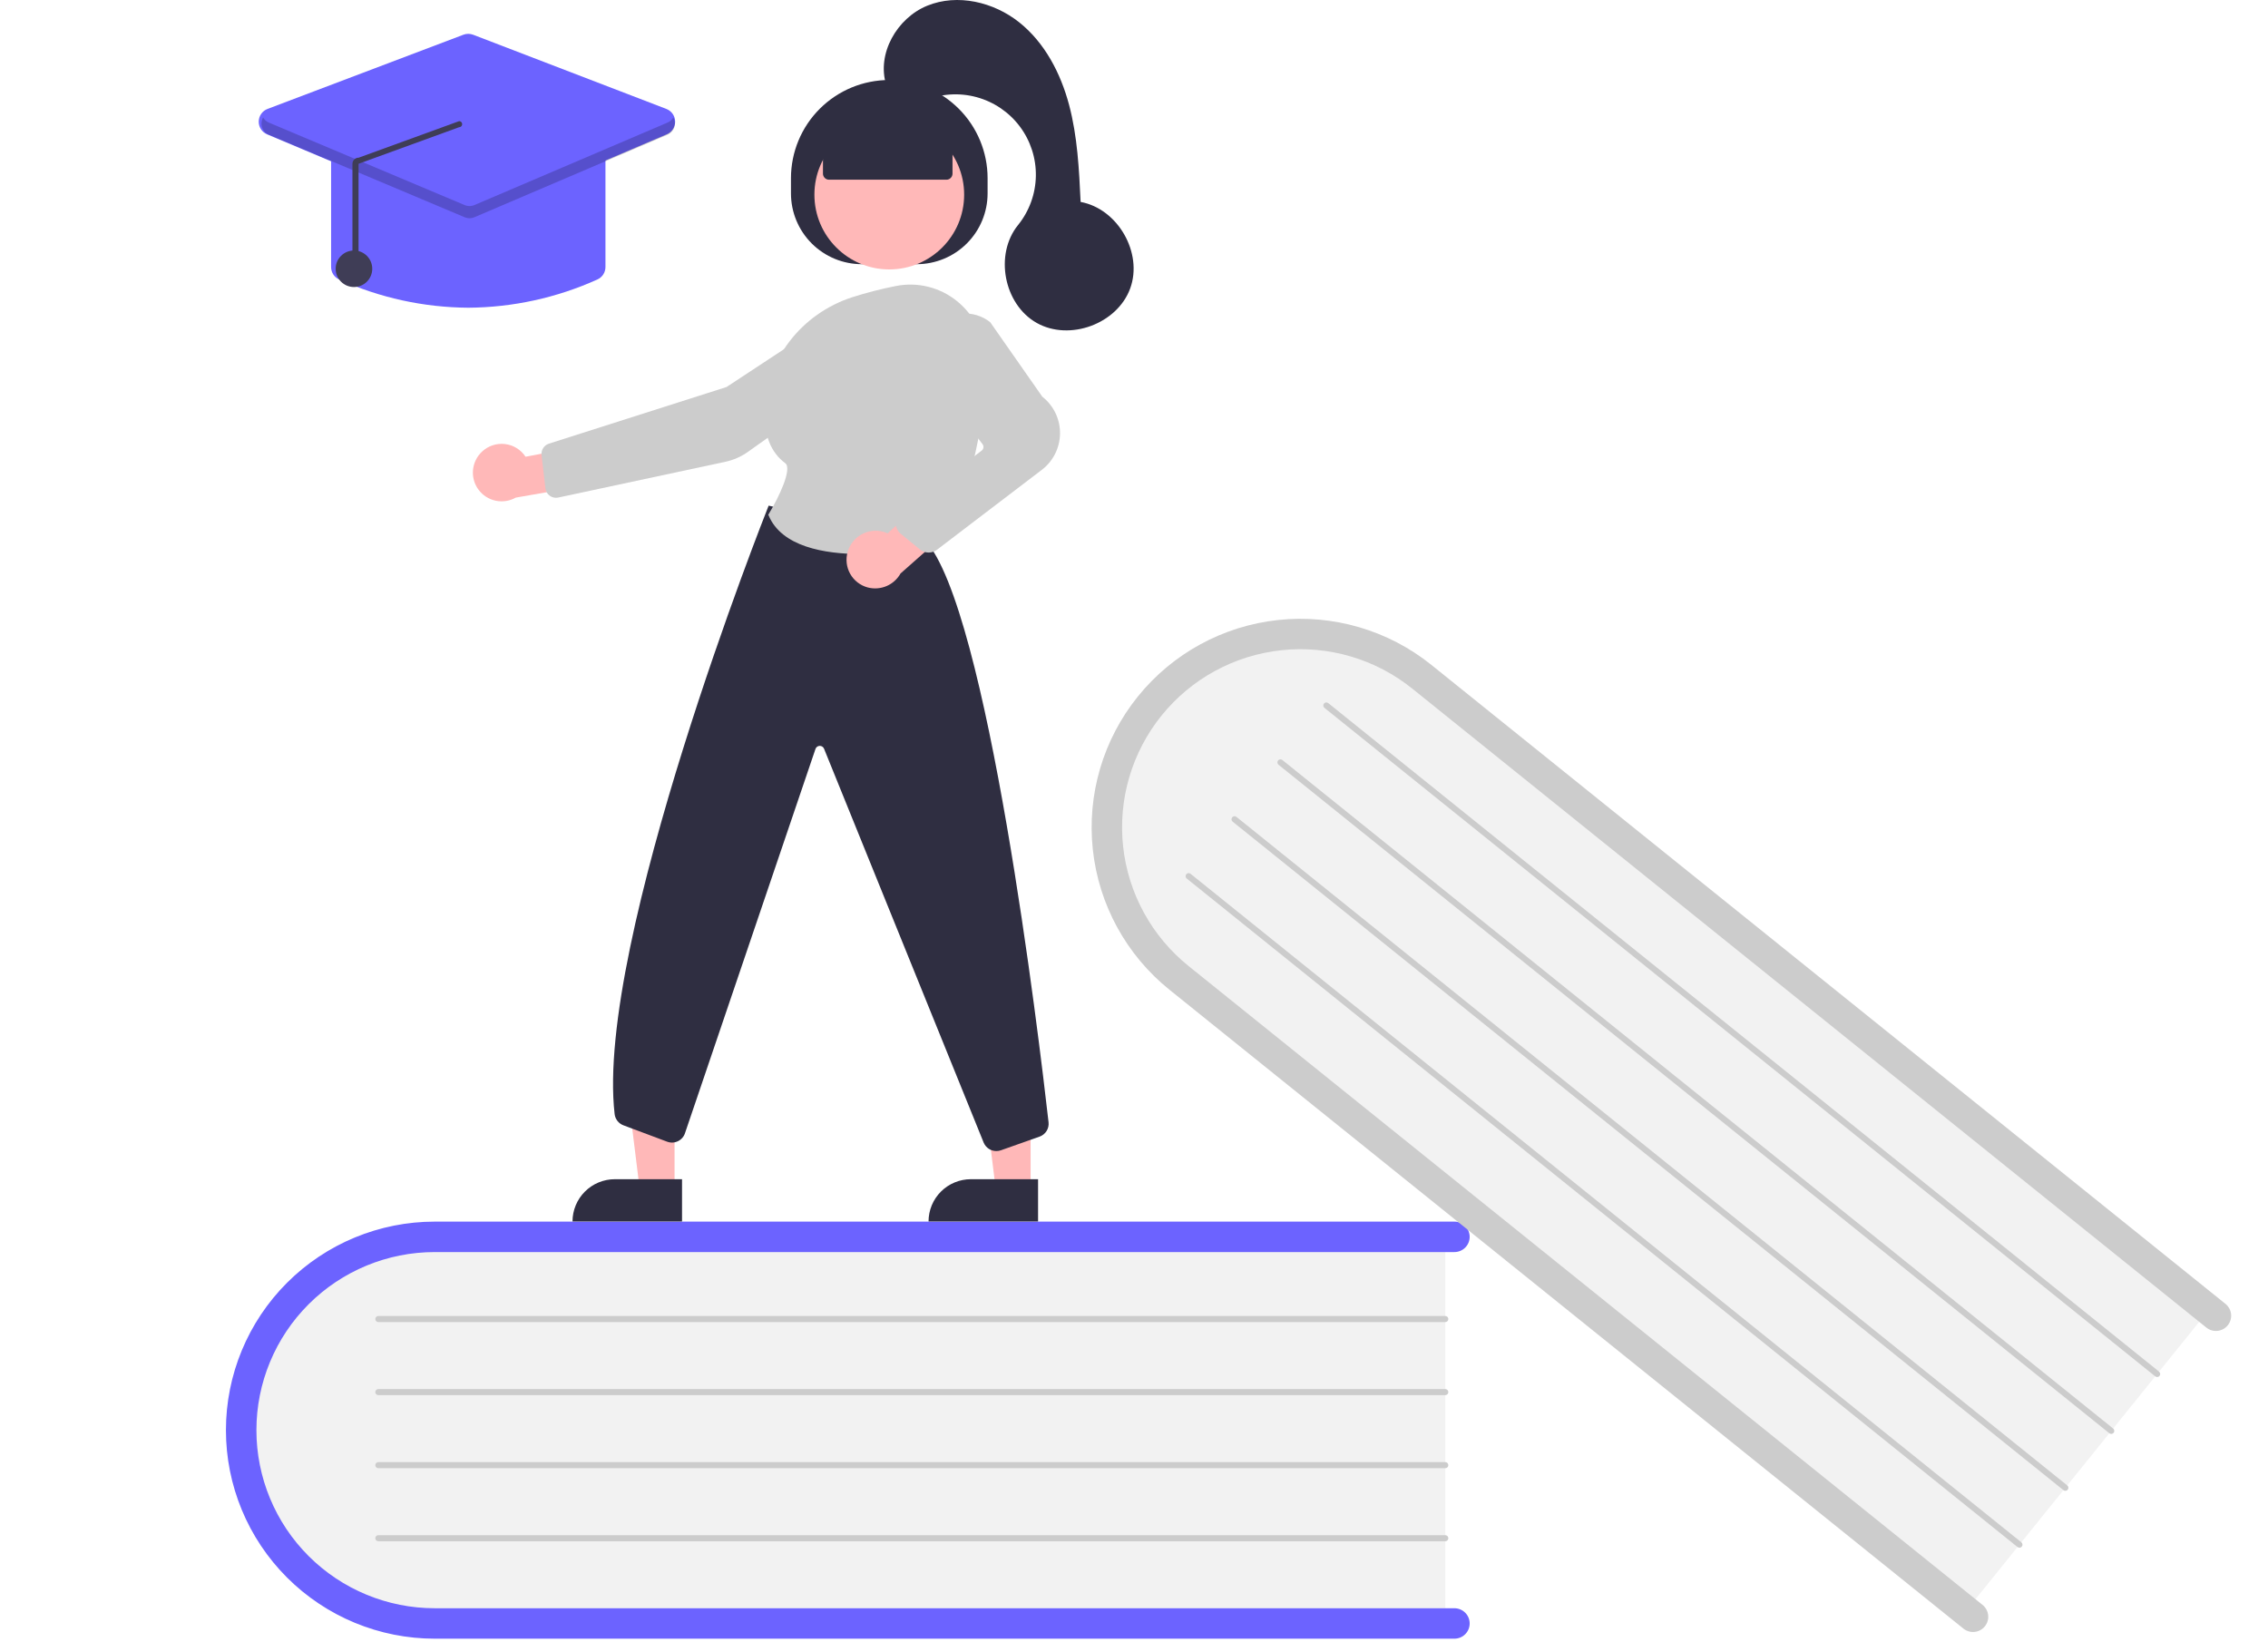 <svg width="402" height="291" viewBox="0 0 402 291" fill="none" xmlns="http://www.w3.org/2000/svg">
<path d="M256.175 218.154V288.302H80.192C60.141 288.302 43.828 272.567 43.828 253.228C43.828 233.888 60.141 218.154 80.192 218.154H256.175Z" fill="#F2F2F2"/>
<path d="M260.497 287.762C260.497 288.478 260.212 289.164 259.706 289.67C259.199 290.176 258.512 290.46 257.796 290.46H77.058C67.241 290.46 57.827 286.566 50.886 279.634C43.945 272.702 40.046 263.301 40.046 253.498C40.046 243.695 43.945 234.293 50.886 227.361C57.827 220.429 67.241 216.535 77.058 216.535H257.796C258.512 216.535 259.199 216.819 259.706 217.325C260.213 217.831 260.497 218.517 260.497 219.233C260.497 219.948 260.213 220.635 259.706 221.141C259.199 221.647 258.512 221.931 257.796 221.931H77.058C68.674 221.931 60.635 225.257 54.707 231.177C48.779 237.097 45.449 245.126 45.449 253.498C45.449 261.87 48.779 269.899 54.707 275.819C60.635 281.739 68.674 285.064 77.058 285.064H257.796C258.512 285.065 259.199 285.349 259.706 285.855C260.212 286.361 260.497 287.047 260.497 287.762Z" fill="#6C63FF"/>
<path d="M256.175 234.342H67.062C66.918 234.342 66.781 234.285 66.68 234.184C66.578 234.083 66.521 233.945 66.521 233.802C66.521 233.659 66.578 233.522 66.68 233.421C66.781 233.319 66.918 233.263 67.062 233.263H256.175C256.318 233.263 256.455 233.319 256.557 233.421C256.658 233.522 256.715 233.659 256.715 233.802C256.715 233.945 256.658 234.083 256.557 234.184C256.455 234.285 256.318 234.342 256.175 234.342Z" fill="#CCCCCC"/>
<path d="M256.175 247.292H67.062C66.918 247.292 66.781 247.235 66.68 247.134C66.578 247.033 66.521 246.896 66.521 246.753C66.521 246.61 66.578 246.472 66.68 246.371C66.781 246.27 66.918 246.213 67.062 246.213H256.175C256.318 246.213 256.455 246.27 256.557 246.371C256.658 246.472 256.715 246.61 256.715 246.753C256.715 246.896 256.658 247.033 256.557 247.134C256.455 247.235 256.318 247.292 256.175 247.292Z" fill="#CCCCCC"/>
<path d="M256.175 260.243H67.062C66.918 260.243 66.781 260.186 66.68 260.085C66.578 259.983 66.521 259.846 66.521 259.703C66.521 259.56 66.578 259.423 66.68 259.322C66.781 259.22 66.918 259.163 67.062 259.163H256.175C256.318 259.163 256.455 259.22 256.557 259.322C256.658 259.423 256.715 259.56 256.715 259.703C256.715 259.846 256.658 259.983 256.557 260.085C256.455 260.186 256.318 260.243 256.175 260.243Z" fill="#CCCCCC"/>
<path d="M256.175 273.193H67.062C66.918 273.193 66.781 273.136 66.68 273.035C66.578 272.934 66.521 272.797 66.521 272.654C66.521 272.51 66.578 272.373 66.68 272.272C66.781 272.171 66.918 272.114 67.062 272.114H256.175C256.318 272.114 256.455 272.171 256.557 272.272C256.658 272.373 256.715 272.51 256.715 272.654C256.715 272.797 256.658 272.934 256.557 273.035C256.455 273.136 256.318 273.193 256.175 273.193Z" fill="#CCCCCC"/>
<path d="M392.183 231.358L348.112 285.981L211.078 175.713C195.465 163.15 192.647 140.676 204.797 125.617C216.947 110.557 239.536 108.527 255.149 121.09L392.183 231.358Z" fill="#F2F2F2"/>
<path d="M351.817 288.27C351.367 288.827 350.714 289.182 350.002 289.259C349.29 289.335 348.576 289.126 348.018 288.678L207.281 175.43C199.637 169.279 194.753 160.348 193.703 150.601C192.654 140.854 195.524 131.09 201.683 123.457C207.842 115.823 216.785 110.946 226.545 109.897C236.304 108.849 246.082 111.715 253.725 117.866L394.462 231.113C394.739 231.336 394.969 231.61 395.139 231.921C395.309 232.232 395.417 232.574 395.455 232.926C395.493 233.278 395.461 233.635 395.361 233.975C395.261 234.315 395.095 234.632 394.872 234.908C394.65 235.184 394.375 235.414 394.063 235.583C393.752 235.753 393.41 235.86 393.057 235.898C392.704 235.936 392.347 235.904 392.006 235.804C391.666 235.704 391.349 235.538 391.072 235.315L250.335 122.068C247.103 119.465 243.389 117.523 239.406 116.354C235.422 115.185 231.247 114.811 227.119 115.254C222.991 115.697 218.99 116.947 215.346 118.934C211.702 120.921 208.485 123.606 205.88 126.835C203.275 130.063 201.333 133.773 200.164 137.752C198.994 141.73 198.622 145.9 199.067 150.023C199.512 154.145 200.765 158.14 202.756 161.778C204.748 165.417 207.437 168.628 210.671 171.228L351.408 284.476C351.966 284.925 352.322 285.577 352.399 286.288C352.475 287 352.266 287.712 351.817 288.27Z" fill="#CCCCCC"/>
<path d="M382.013 243.964L234.754 125.468C234.699 125.424 234.653 125.369 234.619 125.307C234.585 125.245 234.564 125.176 234.556 125.106C234.549 125.035 234.555 124.964 234.575 124.896C234.595 124.828 234.628 124.765 234.673 124.71C234.717 124.654 234.772 124.609 234.834 124.575C234.897 124.541 234.965 124.519 235.036 124.512C235.106 124.504 235.178 124.51 235.246 124.53C235.314 124.55 235.377 124.584 235.432 124.628L382.691 243.123C382.746 243.168 382.792 243.223 382.826 243.285C382.86 243.347 382.882 243.415 382.89 243.486C382.897 243.556 382.891 243.628 382.871 243.696C382.851 243.764 382.818 243.827 382.773 243.882C382.729 243.938 382.674 243.984 382.611 244.018C382.549 244.051 382.481 244.073 382.41 244.08C382.339 244.088 382.268 244.081 382.2 244.061C382.132 244.041 382.068 244.008 382.013 243.964Z" fill="#CCCCCC"/>
<path d="M373.877 254.048L226.618 135.553C226.507 135.463 226.436 135.332 226.42 135.19C226.405 135.048 226.447 134.906 226.537 134.794C226.627 134.683 226.757 134.612 226.9 134.596C227.042 134.581 227.185 134.623 227.296 134.712L374.555 253.208C374.61 253.252 374.656 253.307 374.69 253.369C374.724 253.431 374.746 253.5 374.753 253.57C374.761 253.641 374.755 253.712 374.735 253.78C374.715 253.848 374.682 253.911 374.637 253.967C374.592 254.022 374.537 254.068 374.475 254.102C374.413 254.136 374.344 254.157 374.274 254.165C374.203 254.172 374.132 254.166 374.064 254.146C373.995 254.126 373.932 254.092 373.877 254.048Z" fill="#CCCCCC"/>
<path d="M365.74 264.132L218.482 145.637C218.37 145.547 218.299 145.417 218.284 145.274C218.268 145.132 218.31 144.99 218.4 144.878C218.49 144.767 218.621 144.695 218.763 144.68C218.906 144.665 219.048 144.707 219.16 144.796L366.418 263.292C366.474 263.336 366.52 263.391 366.554 263.453C366.588 263.515 366.609 263.584 366.617 263.654C366.624 263.725 366.618 263.796 366.598 263.864C366.578 263.932 366.545 263.995 366.5 264.05C366.456 264.106 366.401 264.152 366.338 264.186C366.276 264.219 366.208 264.241 366.137 264.248C366.067 264.256 365.995 264.25 365.927 264.23C365.859 264.21 365.796 264.177 365.74 264.132Z" fill="#CCCCCC"/>
<path d="M357.604 274.216L210.346 155.721C210.29 155.677 210.245 155.622 210.211 155.56C210.177 155.497 210.155 155.429 210.148 155.359C210.14 155.288 210.146 155.217 210.166 155.149C210.186 155.081 210.219 155.018 210.264 154.962C210.309 154.907 210.364 154.861 210.426 154.827C210.488 154.793 210.556 154.772 210.627 154.764C210.697 154.757 210.769 154.763 210.837 154.783C210.905 154.803 210.968 154.836 211.024 154.881L358.282 273.376C358.338 273.42 358.384 273.475 358.418 273.538C358.452 273.6 358.473 273.668 358.481 273.739C358.489 273.809 358.482 273.88 358.462 273.948C358.442 274.017 358.409 274.08 358.364 274.135C358.32 274.19 358.265 274.236 358.203 274.27C358.14 274.304 358.072 274.326 358.001 274.333C357.931 274.341 357.859 274.334 357.791 274.314C357.723 274.294 357.659 274.261 357.604 274.216Z" fill="#CCCCCC"/>
<path d="M182.673 210.781L176.496 210.78L173.558 186.986L182.675 186.987L182.673 210.781Z" fill="#FFB8B8"/>
<path d="M172.083 209.017H183.996V216.508H164.583C164.583 215.524 164.777 214.55 165.153 213.642C165.53 212.733 166.083 211.907 166.779 211.211C167.476 210.516 168.303 209.964 169.213 209.588C170.123 209.211 171.098 209.017 172.083 209.017Z" fill="#2F2E41"/>
<path d="M119.566 210.781L113.389 210.78L110.451 186.986L119.568 186.987L119.566 210.781Z" fill="#FFB8B8"/>
<path d="M108.977 209.017H120.889V216.508H101.476C101.476 215.524 101.67 214.55 102.047 213.642C102.424 212.733 102.976 211.907 103.673 211.211C104.369 210.516 105.196 209.964 106.106 209.588C107.016 209.211 107.992 209.017 108.977 209.017Z" fill="#2F2E41"/>
<path d="M140.198 34.283V31.585C140.198 26.969 142.034 22.543 145.302 19.279C148.57 16.016 153.002 14.182 157.623 14.182C162.245 14.182 166.677 16.016 169.945 19.279C173.213 22.543 175.049 26.969 175.049 31.585V34.283C175.049 37.61 173.725 40.801 171.369 43.154C169.013 45.507 165.818 46.828 162.486 46.828H152.761C151.111 46.828 149.477 46.504 147.953 45.873C146.429 45.243 145.044 44.319 143.877 43.154C142.711 41.989 141.786 40.606 141.154 39.084C140.523 37.562 140.198 35.93 140.198 34.283Z" fill="#2F2E41"/>
<path d="M157.623 47.757C164.953 47.757 170.894 41.823 170.894 34.504C170.894 27.184 164.953 21.25 157.623 21.25C150.294 21.25 144.352 27.184 144.352 34.504C144.352 41.823 150.294 47.757 157.623 47.757Z" fill="#FFB8B8"/>
<path d="M85.438 80.053C85.977 79.545 86.62 79.161 87.323 78.929C88.027 78.696 88.772 78.62 89.508 78.707C90.243 78.793 90.951 79.039 91.581 79.428C92.211 79.817 92.748 80.34 93.154 80.958L104.531 78.809L107.524 85.395L91.416 88.204C90.33 88.817 89.057 89.01 87.838 88.747C86.619 88.485 85.539 87.785 84.802 86.78C84.065 85.775 83.723 84.536 83.84 83.296C83.957 82.056 84.526 80.902 85.438 80.053Z" fill="#FFB8B8"/>
<path d="M147.426 56.328L128.771 68.601L97.293 78.639C96.875 78.773 96.517 79.048 96.28 79.415C96.042 79.783 95.939 80.222 95.989 80.657L96.676 86.564C96.706 86.825 96.791 87.077 96.925 87.304C97.059 87.531 97.239 87.727 97.453 87.88C97.667 88.034 97.911 88.141 98.169 88.194C98.427 88.248 98.693 88.247 98.951 88.192L128.577 81.85C130.01 81.545 131.366 80.949 132.56 80.099L153.518 65.208C154.277 64.665 154.884 63.935 155.277 63.089C155.671 62.243 155.839 61.31 155.764 60.38C155.688 59.449 155.369 58.553 154.841 57.782C154.312 57.011 153.592 56.391 152.751 55.982C151.909 55.573 150.976 55.39 150.042 55.451C149.109 55.511 148.207 55.814 147.426 56.328Z" fill="#CCCCCC"/>
<path d="M176.606 204.028C176.132 204.028 175.668 203.891 175.271 203.632C174.874 203.373 174.561 203.004 174.37 202.571L146.052 132.692C145.986 132.54 145.875 132.412 145.734 132.326C145.593 132.239 145.429 132.198 145.264 132.207C145.098 132.216 144.94 132.276 144.81 132.378C144.679 132.48 144.583 132.619 144.535 132.777L121.431 200.807C121.334 201.123 121.173 201.417 120.957 201.669C120.742 201.921 120.477 202.126 120.18 202.272C119.882 202.418 119.558 202.502 119.226 202.518C118.895 202.535 118.564 202.483 118.253 202.367L110.506 199.465C110.086 199.309 109.717 199.04 109.44 198.687C109.164 198.334 108.991 197.912 108.941 197.466C105.455 167.145 135.849 90.609 136.156 89.84L136.241 89.627L163.948 95.747L164.005 95.81C175.059 107.853 184.145 183.809 185.854 198.914C185.918 199.459 185.794 200.01 185.502 200.476C185.21 200.941 184.768 201.294 184.249 201.475L177.41 203.89C177.152 203.982 176.88 204.028 176.606 204.028Z" fill="#2F2E41"/>
<path d="M152.734 98.211C146.022 98.211 138.538 96.874 136.234 91.357L136.181 91.231L136.253 91.113C138.071 88.134 140.474 83.051 139.182 82.097C136.638 80.218 135.403 77.127 135.513 72.91C135.751 63.755 141.997 55.627 151.056 52.685C153.584 51.877 156.158 51.215 158.762 50.703C160.661 50.32 162.622 50.362 164.503 50.826C166.384 51.29 168.138 52.164 169.641 53.386C171.162 54.615 172.391 56.166 173.241 57.927C174.091 59.687 174.54 61.614 174.555 63.568C174.65 73.352 173.142 86.978 165.417 96.333C165.055 96.767 164.551 97.06 163.995 97.159C160.278 97.831 156.511 98.183 152.734 98.211Z" fill="#CCCCCC"/>
<path d="M150.237 97.844C150.603 96.536 151.47 95.424 152.652 94.751C153.833 94.077 155.233 93.897 156.547 94.248C156.816 94.323 157.077 94.42 157.33 94.538L165.968 86.687L171.975 90.729L159.622 101.646C159.064 102.65 158.186 103.439 157.128 103.888C156.069 104.336 154.89 104.418 153.78 104.121C153.133 103.944 152.527 103.64 151.998 103.228C151.469 102.816 151.027 102.304 150.698 101.72C150.368 101.137 150.158 100.494 150.079 99.828C150 99.163 150.054 98.489 150.237 97.844Z" fill="#FFB8B8"/>
<path d="M164.599 97.944C164.039 97.944 163.496 97.751 163.062 97.396L159.656 94.616C159.372 94.385 159.144 94.092 158.989 93.76C158.835 93.427 158.757 93.065 158.763 92.699C158.769 92.332 158.857 91.972 159.022 91.645C159.187 91.318 159.423 91.032 159.714 90.809L174.002 79.866C174.171 79.736 174.282 79.544 174.311 79.333C174.339 79.121 174.283 78.907 174.155 78.736L165.336 67.093C164.312 65.745 163.798 64.079 163.886 62.389C163.974 60.698 164.657 59.094 165.816 57.859C167.036 56.542 168.707 55.733 170.498 55.59C172.288 55.446 174.067 55.981 175.481 57.087L175.537 57.145L184.745 70.313C185.741 71.093 186.543 72.091 187.088 73.232C187.633 74.372 187.907 75.623 187.888 76.886C187.869 78.15 187.558 79.392 186.979 80.515C186.4 81.639 185.569 82.614 184.55 83.364L166.047 97.468C165.628 97.777 165.12 97.944 164.599 97.944Z" fill="#CCCCCC"/>
<path d="M145.868 30.775V24.2L157.623 19.073L168.832 24.2V30.775C168.832 31.061 168.718 31.336 168.516 31.538C168.313 31.741 168.038 31.854 167.751 31.854H146.949C146.662 31.854 146.387 31.741 146.185 31.538C145.982 31.336 145.868 31.061 145.868 30.775Z" fill="#2F2E41"/>
<path d="M157.084 15.055C155.355 9.53 158.985 3.198 164.352 1.012C169.718 -1.175 176.138 0.353 180.666 3.966C185.194 7.579 188.003 12.991 189.492 18.585C190.98 24.179 191.263 30.012 191.538 35.794C198.131 37.003 202.616 44.813 200.332 51.106C198.048 57.401 189.594 60.527 183.756 57.238C177.918 53.948 176.227 45.105 180.44 39.898C182.434 37.434 183.548 34.377 183.605 31.21C183.662 28.043 182.66 24.947 180.757 22.413C178.853 19.879 176.158 18.052 173.097 17.22C170.036 16.389 166.785 16.601 163.859 17.823C160.61 19.18 156.533 15.654 157.084 15.055Z" fill="#2F2E41"/>
<path d="M83.001 54.544C75.107 54.493 67.312 52.788 60.12 49.54C59.691 49.349 59.328 49.038 59.074 48.645C58.819 48.252 58.685 47.793 58.687 47.325V27.674C58.687 27.03 58.944 26.413 59.4 25.958C59.855 25.503 60.474 25.247 61.118 25.246H104.884C105.529 25.247 106.147 25.503 106.603 25.958C107.059 26.413 107.315 27.03 107.316 27.674V47.325C107.318 47.793 107.183 48.252 106.929 48.645C106.674 49.038 106.311 49.349 105.883 49.54C98.69 52.788 90.895 54.493 83.001 54.544Z" fill="#6C63FF"/>
<path d="M82.995 38.625C82.671 38.625 82.35 38.56 82.05 38.435L47.344 23.812C46.897 23.623 46.516 23.305 46.251 22.899C45.986 22.492 45.85 22.015 45.858 21.53C45.867 21.045 46.022 20.574 46.301 20.177C46.581 19.781 46.973 19.477 47.427 19.305L82.133 6.156C82.692 5.943 83.311 5.944 83.869 6.159L118.11 19.308C118.562 19.482 118.951 19.786 119.229 20.181C119.506 20.577 119.659 21.047 119.668 21.53C119.677 22.013 119.542 22.488 119.279 22.893C119.016 23.299 118.638 23.617 118.193 23.807L83.951 38.43C83.649 38.559 83.324 38.625 82.995 38.625Z" fill="#6C63FF"/>
<path d="M62.739 50.877C64.53 50.877 65.981 49.427 65.981 47.639C65.981 45.851 64.53 44.402 62.739 44.402C60.949 44.402 59.497 45.851 59.497 47.639C59.497 49.427 60.949 50.877 62.739 50.877Z" fill="#3F3D56"/>
<path opacity="0.2" d="M118.312 21.732L84.07 36.355C83.803 36.469 83.516 36.528 83.225 36.528C82.935 36.529 82.647 36.471 82.38 36.359L47.674 21.736C47.238 21.557 46.874 21.238 46.641 20.829C46.487 21.094 46.393 21.389 46.362 21.693C46.332 21.997 46.367 22.305 46.465 22.595C46.562 22.885 46.721 23.15 46.929 23.375C47.138 23.599 47.392 23.776 47.674 23.895L82.38 38.517C82.647 38.63 82.935 38.688 83.225 38.687C83.516 38.686 83.803 38.627 84.07 38.513L118.312 23.89C118.593 23.771 118.845 23.593 119.052 23.369C119.259 23.144 119.416 22.879 119.513 22.59C119.61 22.3 119.644 21.994 119.613 21.69C119.583 21.387 119.488 21.093 119.335 20.829C119.103 21.234 118.743 21.552 118.312 21.732Z" fill="black"/>
<path d="M63.011 47.627C63.155 47.627 63.292 47.57 63.394 47.469C63.495 47.367 63.552 47.23 63.552 47.087V29.031L81.372 22.548C81.516 22.55 81.654 22.495 81.757 22.395C81.86 22.296 81.919 22.159 81.921 22.016C81.923 21.873 81.868 21.735 81.768 21.632C81.668 21.53 81.532 21.471 81.388 21.469L63.568 27.952C63.425 27.949 63.282 27.974 63.149 28.028C63.016 28.081 62.895 28.161 62.794 28.262C62.691 28.363 62.61 28.482 62.554 28.614C62.499 28.746 62.471 28.888 62.471 29.031V47.087C62.471 47.23 62.528 47.367 62.63 47.469C62.731 47.57 62.868 47.627 63.011 47.627Z" fill="#3F3D56"/>
</svg>
